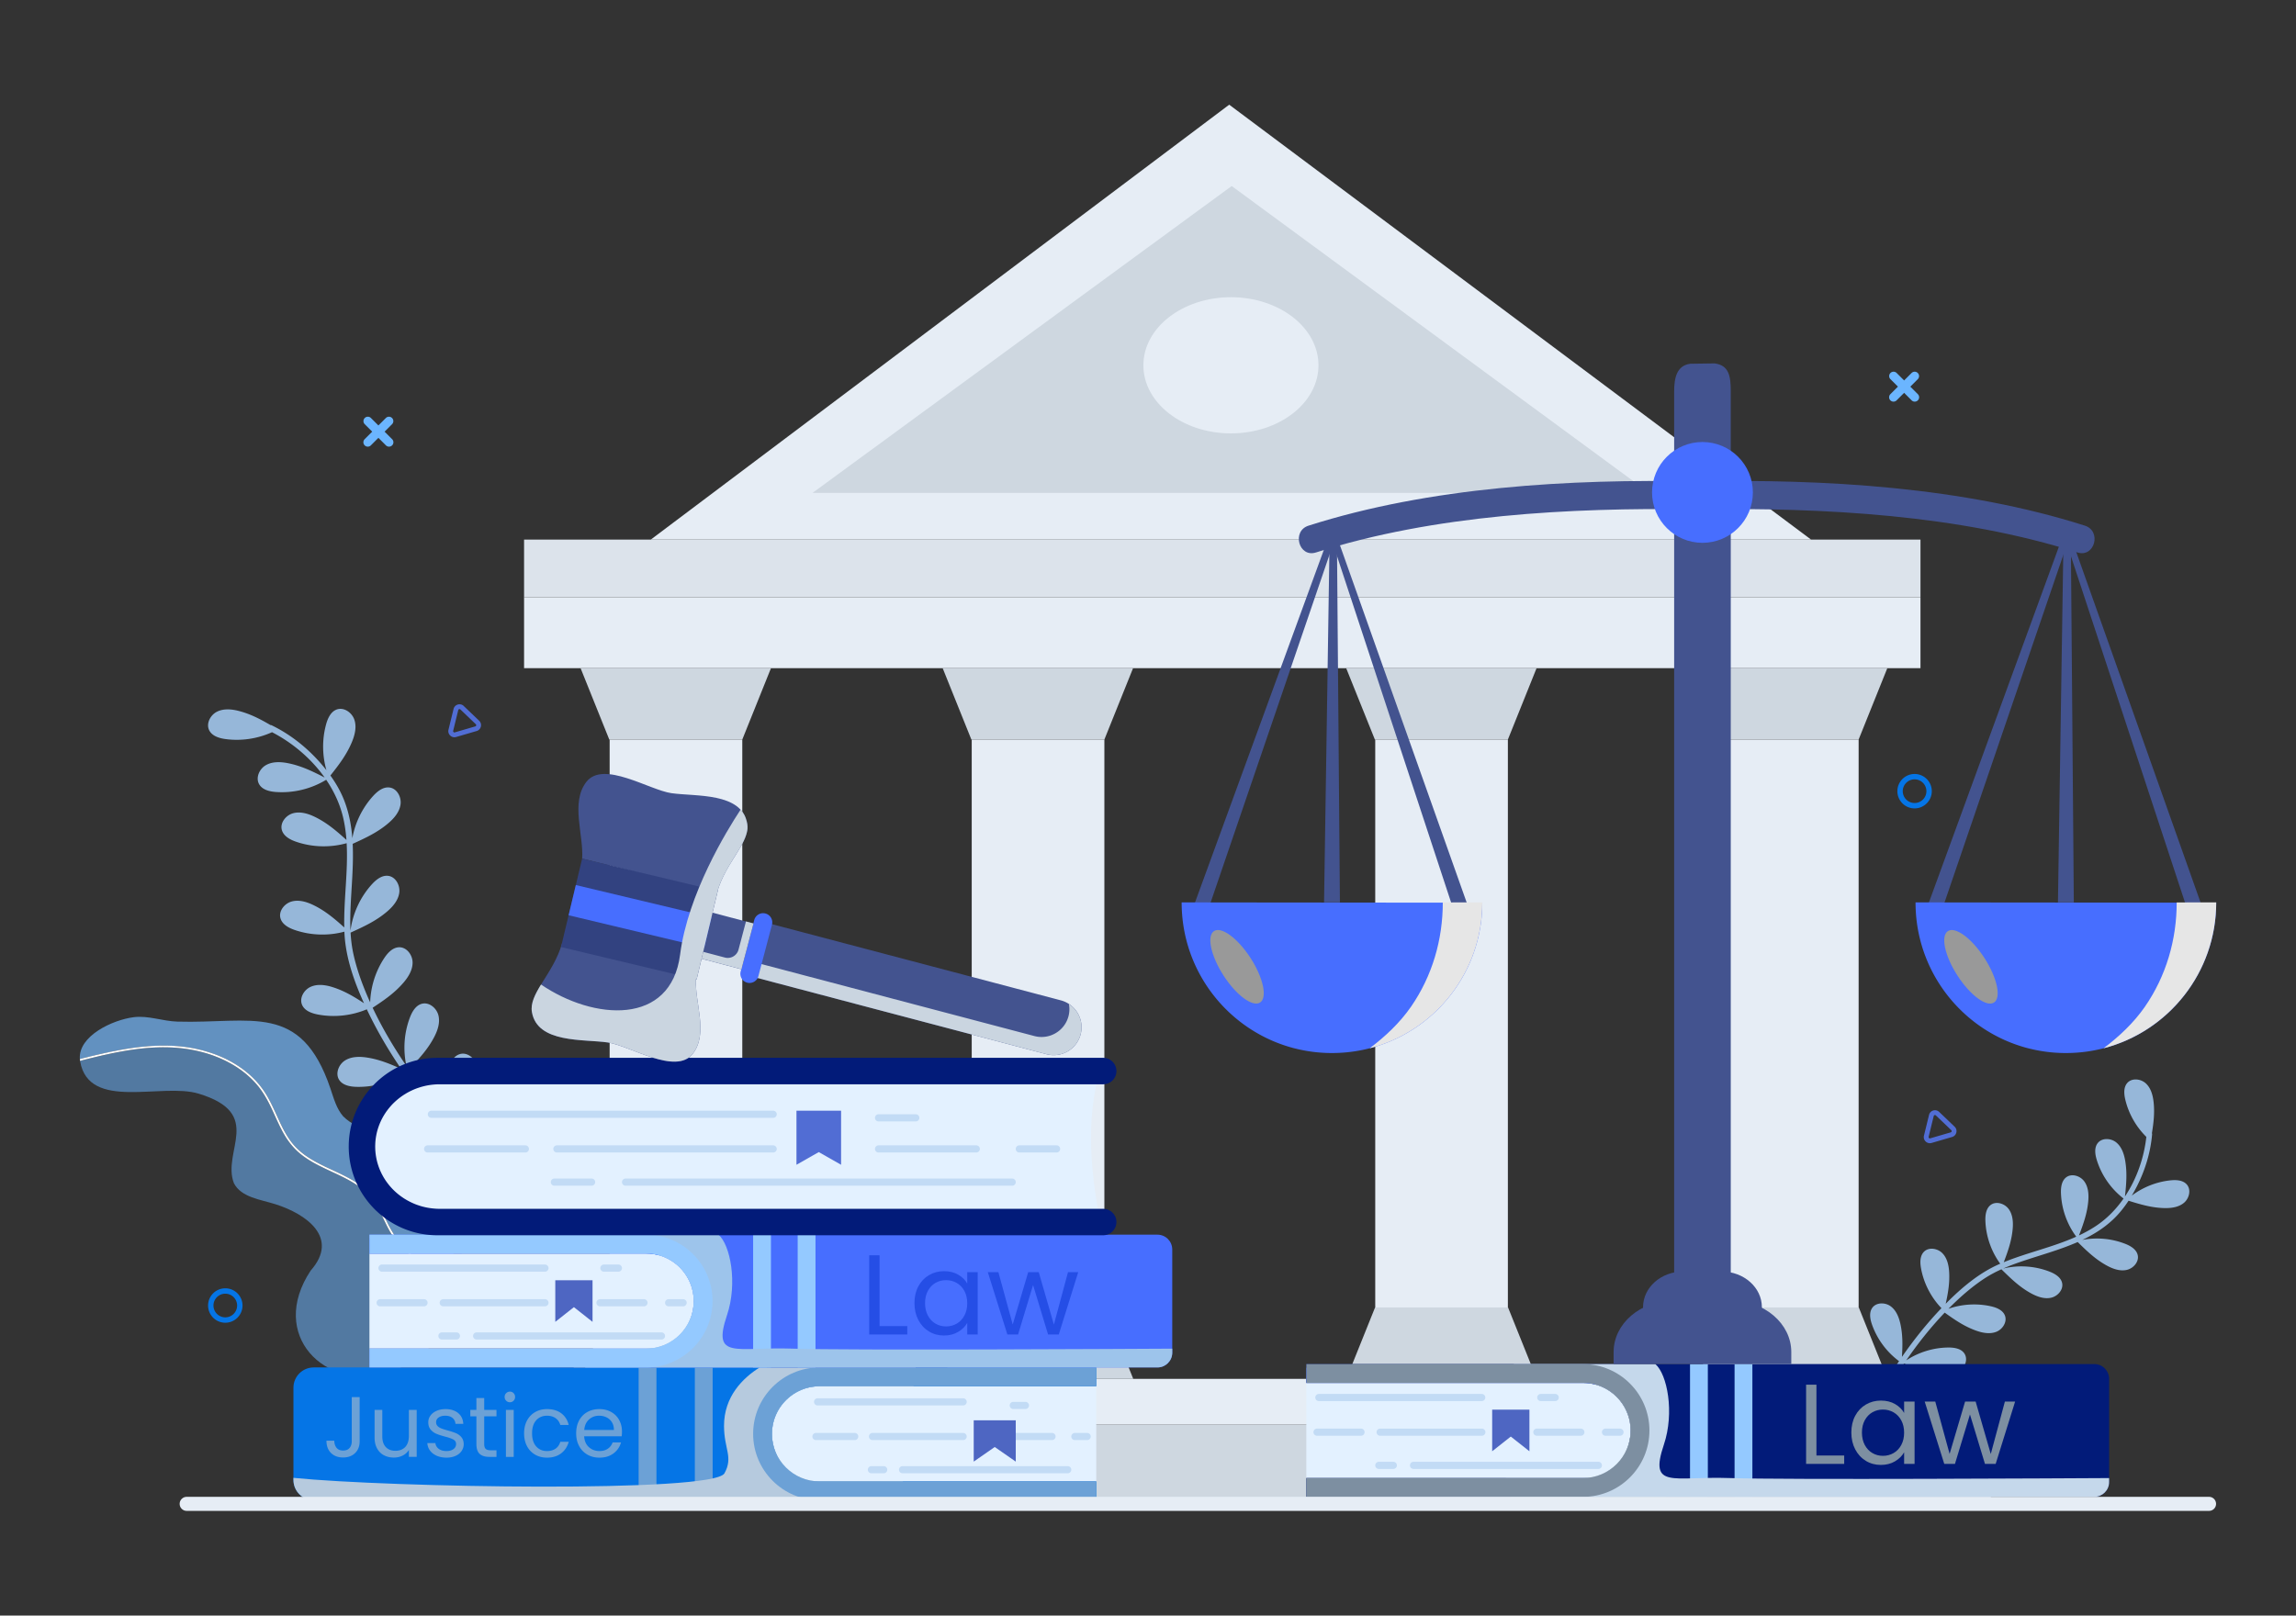 <svg xmlns="http://www.w3.org/2000/svg" viewBox="0 0 1364 960" id="Lawandorder"><rect x="0" y="0" width="1364" height="960" fill="#333333" stroke="none"/><path fill="#96b7d9" d="M224.54 670.937c-2.422-3.748-.332-9.11 3.429-11.495 3.76-2.386 8.562-2.432 12.981-1.764 7.148 1.08 13.42 3.586 19.858 6.494a296.782 296.782 0 0 1-12.74-15.536 304.23 304.23 0 0 1-7.841-10.714c-8.466 5.391-18.567 8.192-28.601 7.897-3.803-.112-8.082-.95-10.139-4.15-2.404-3.74-.313-9.102 3.434-11.493 3.748-2.391 8.526-2.447 12.923-1.789 7.381 1.106 13.822 3.75 20.482 6.782-7.692-11.274-14.594-23.095-20.419-35.426-9.114 3.84-19.367 4.949-29.083 3.094-3.738-.713-7.829-2.218-9.353-5.705-1.779-4.073 1.135-9.036 5.215-10.802 4.079-1.767 8.806-1.065 13.043.283 6.864 2.183 12.636 5.641 18.509 9.52-5.935-13.095-10.891-27.221-11.6-41.624-.015-.299-.016-.6-.029-.9-9.657 2.593-20.092 2.25-29.549-1.009-3.598-1.24-7.433-3.314-8.443-6.981-1.18-4.286 2.414-8.782 6.703-9.948 4.289-1.166 8.867.203 12.868 2.142 7.049 3.415 12.604 8.138 18.341 13.3-.365-16.659 2.34-33.456 1.402-50.076-9.796 2.74-20.424 2.447-30.044-.868-3.598-1.239-7.433-3.313-8.443-6.982-1.18-4.285 2.414-8.781 6.703-9.947 4.289-1.166 8.868.203 12.868 2.142 7.238 3.507 12.902 8.393 18.804 13.718-.308-4.149-.857-8.286-1.762-12.406-1.832-8.343-5.434-16.212-10.265-23.341-8.886 5.418-19.473 8.006-29.856 7.264-3.795-.272-8.035-1.288-9.956-4.572-2.244-3.837.07-9.107 3.915-11.338 3.845-2.232 8.622-2.087 12.986-1.245 8.004 1.545 14.809 4.874 21.989 8.559-8.035-11.343-19.188-20.706-31.258-26.934-8.601 3.896-18.306 5.347-27.666 4.076-3.771-.512-7.937-1.796-9.645-5.196-1.996-3.973.649-9.084 4.628-11.067 3.979-1.982 8.737-1.534 13.039-.415 6.863 1.785 12.734 4.859 18.709 8.35.257-.003.53.05.813.188 10.392 5.071 19.694 12.263 27.478 20.796a103.708 103.708 0 0 1 4.955 5.85c-2.526-8.832-2.622-18.357-.203-27.222 1.001-3.671 2.821-7.634 6.415-8.881 4.2-1.458 8.92 1.834 10.364 6.038 1.445 4.204.377 8.862-1.296 12.982-3.12 7.682-7.81 13.79-12.917 20.24 3.132 4.371 5.854 9.028 7.872 14.004 3.057 7.536 4.538 15.343 5.151 23.27 1.678-9.325 6.013-18.168 12.407-25.165 2.567-2.809 5.994-5.505 9.761-4.975 4.401.62 7.1 5.703 6.466 10.103-.633 4.4-3.71 8.057-7.077 10.958-6.454 5.559-13.625 8.884-21.347 12.393.631 13.102-.843 26.474-1.311 39.443-.147 4.083-.179 8.138.009 12.175 1.308-10.206 5.807-19.984 12.739-27.589 2.563-2.812 5.987-5.513 9.755-4.987 4.403.614 7.108 5.694 6.479 10.094-.628 4.4-3.699 8.062-7.063 10.968-6.593 5.695-13.94 9.053-21.858 12.662.247 4.301.766 8.58 1.71 12.846 1.727 7.802 4.339 15.397 7.395 22.771a198.446 198.446 0 0 0 2.537 5.842c.299-9.326 3.215-18.565 8.374-26.343 2.103-3.171 5.074-6.362 8.878-6.418 4.445-.066 7.894 4.542 7.946 8.986.051 4.445-2.424 8.533-5.306 11.918-5.323 6.255-11.624 10.56-18.423 15.034 5.692 12.047 12.53 23.579 20.057 34.573-2.088-9.511-1.381-19.628 2.069-28.737 1.348-3.558 3.537-7.329 7.234-8.227 4.319-1.049 8.704 2.678 9.74 7.001 1.036 4.323-.471 8.857-2.53 12.798-3.907 7.477-9.277 13.176-15.091 19.223a323.046 323.046 0 0 0 3.058 4.323c5.662 7.85 11.7 15.474 18.141 22.737-1.892-9.294-1.131-19.124 2.231-27.997 1.348-3.558 3.537-7.329 7.234-8.228 4.319-1.049 8.705 2.679 9.741 7.001 1.036 4.323-.472 8.857-2.531 12.797-3.8 7.271-8.981 12.861-14.61 18.725 7.442 8.191 15.413 15.895 23.965 22.898 1.781 1.459-.604 4.121-2.382 2.665-8.635-7.072-16.669-14.868-24.177-23.144-8.511 5.407-18.682 8.207-28.794 7.891-3.82-.123-8.121-.97-10.195-4.178zM1094.95 806.27c2.397-3.287 7.645-3.263 10.905-.842 3.26 2.42 4.871 6.491 5.748 10.47 1.419 6.436 1.337 12.594.969 19.024a270.748 270.748 0 0 1 9.055-15.924 277.232 277.232 0 0 1 6.554-10.178c-7.357-5.442-13.045-13.122-16.077-21.758-1.149-3.274-1.835-7.189.216-9.986 2.396-3.269 7.644-3.243 10.904-.837 3.261 2.407 4.872 6.456 5.749 10.413 1.473 6.644 1.33 12.99.928 19.649 7.078-10.234 14.881-19.975 23.47-28.966-6.249-6.5-10.547-14.863-12.146-23.739-.616-3.414-.673-7.389 1.796-9.826 2.885-2.847 8.062-1.99 10.899.904 2.838 2.893 3.787 7.146 4.026 11.192.387 6.556-.667 12.599-2.048 18.866 9.203-9.334 19.604-18.173 31.63-23.487.25-.111.506-.21.757-.319-5.365-7.371-8.487-16.363-8.807-25.477-.122-3.467.389-7.409 3.18-9.469 3.262-2.406 8.263-.819 10.659 2.451 2.396 3.269 2.727 7.613 2.386 11.652-.601 7.116-2.803 13.389-5.32 19.96 14.058-5.76 29.238-8.953 43.076-15.187-5.536-7.441-8.763-16.582-9.088-25.853-.122-3.467.388-7.409 3.18-9.469 3.261-2.406 8.263-.818 10.658 2.451 2.396 3.269 2.728 7.613 2.386 11.652-.617 7.307-2.922 13.725-5.524 20.49 3.431-1.619 6.771-3.44 9.982-5.558 6.5-4.288 12.019-9.927 16.507-16.371-7.517-5.79-13.183-13.954-15.948-23.033-1.01-3.318-1.532-7.26.635-9.969 2.532-3.165 7.774-2.919 10.93-.377 3.157 2.542 4.596 6.655 5.307 10.644 1.303 7.317.696 14.198-.091 21.513 7.025-10.548 11.345-23.103 12.698-35.413-6.13-6.045-10.538-13.83-12.519-22.212-.797-3.377-1.068-7.343 1.267-9.908 2.728-2.998 7.944-2.419 10.932.319 2.988 2.738 4.164 6.934 4.619 10.961.726 6.424.03 12.427-.986 18.653.087.218.131.467.106.754-.916 10.503-3.995 20.772-8.71 30.188a95.58 95.58 0 0 1-3.357 6.131c6.69-5.039 14.765-8.236 23.101-9.077 3.452-.349 7.419-.096 9.657 2.554 2.615 3.097 1.357 8.191-1.748 10.796-3.105 2.605-7.419 3.22-11.472 3.144-7.558-.143-14.291-2.136-21.45-4.372-2.695 4.095-5.768 7.935-9.343 11.28-5.413 5.066-11.573 8.881-18.119 11.995 8.485-1.623 17.429-.826 25.475 2.327 3.23 1.266 6.646 3.3 7.427 6.68.912 3.948-2.531 7.908-6.483 8.808-3.952.9-8.07-.522-11.641-2.439-6.842-3.675-12.018-8.69-17.53-14.113-10.944 4.823-22.806 7.943-33.996 11.786-3.523 1.21-6.984 2.51-10.359 3.99 9.113-2.226 18.907-1.594 27.647 1.817 3.232 1.261 6.65 3.292 7.435 6.67.917 3.948-2.521 7.911-6.471 8.816-3.95.905-8.071-.511-11.645-2.424-7.003-3.749-12.264-8.902-17.926-14.46-3.579 1.617-7.052 3.459-10.373 5.657-6.075 4.022-11.684 8.729-16.96 13.742a182.716 182.716 0 0 0-4.142 4.07c8.034-2.796 16.851-3.337 25.159-1.49 3.386.753 7.074 2.237 8.366 5.456 1.51 3.761-1.283 8.204-5.049 9.701-3.766 1.498-8.055.728-11.878-.617-7.065-2.484-12.789-6.439-18.821-10.761-8.391 8.784-15.968 18.377-22.862 28.378 7.412-4.888 16.253-7.596 25.134-7.639 3.469-.017 7.395.613 9.368 3.466 2.306 3.333.568 8.284-2.772 10.579-3.34 2.296-7.692 2.496-11.719 2.033-7.641-.879-14.248-3.585-21.296-6.555a294.947 294.947 0 0 0-2.679 4.017c-4.829 7.386-9.342 15.019-13.417 22.877 7.291-4.65 15.905-7.218 24.556-7.259 3.469-.017 7.394.613 9.369 3.465 2.306 3.333.568 8.284-2.772 10.58-3.34 2.295-7.693 2.495-11.719 2.032-7.431-.855-13.884-3.437-20.715-6.309-4.537 9.013-8.485 18.317-11.648 27.885-.659 1.993-3.705.834-3.047-1.155 3.194-9.662 7.201-19.05 11.788-28.146-7.385-5.475-13.095-13.214-16.134-21.924-1.155-3.289-1.841-7.226.211-10.04z" class="colorb4d996 svgShape"></path><path fill="#6291c0" d="m270.214 710.765-1.176 52.673c-4.7-3.882-9.831-7.313-14.776-10.801-4.865-3.431-9.687-7.005-13.904-11.252-4.289-4.316-7.464-9.266-10.16-14.689-2.608-5.246-4.973-10.675-8.634-15.315-2.873-3.652-6.521-6.602-10.445-9.062-8.13-5.115-17.309-8.23-25.567-13.104-4.164-2.444-8.047-5.357-11.193-9.041-3.8-4.439-6.428-9.725-8.863-14.992-2.433-5.257-4.705-10.62-7.804-15.533-2.641-4.186-5.899-7.964-9.615-11.229-7.441-6.56-16.526-11.071-26.017-13.799-23.233-6.693-47.632-2.039-70.556 3.652-1.353.339-2.707.678-4.069 1.029-.976-13.766 19.478-23.31 32.078-24.88 8.618-1.072 17.162 2.38 25.836 2.633 43.956 1.32 73.424-11.917 90.946 39.763 1.956 5.786 3.572 11.933 7.58 16.541 18.304 18.188 67.75 9.514 66.339 47.406z" class="color62c0a6 svgShape"></path><path fill="#5279a1" d="M229.724 815.792C193.351 826.57 159.08 793.481 184.568 755c17.292-19.576-2.651-33.644-20.918-39.421-9.064-2.879-20.287-4.033-24.678-12.474-7.375-19.038 18.266-41.334-20.918-53.222-22.11-6.719-65.06 10.489-70.432-19.077-.023-.138-.05-.287-.063-.427 21.775-5.547 44.553-10.759 66.954-6.458 9.835 1.889 19.444 5.527 27.696 11.265 4.031 2.798 7.717 6.115 10.855 9.901 3.489 4.217 6.092 9 8.423 13.94 2.459 5.228 4.665 10.597 7.627 15.577 2.602 4.385 5.834 8.279 9.847 11.448 7.253 5.722 15.994 9.035 24.205 13.101 4.171 2.077 8.296 4.365 11.95 7.291 4.172 3.361 7.329 7.529 9.875 12.226 2.78 5.137 4.952 10.592 8.13 15.507 3.06 4.757 7.053 8.815 11.386 12.424 7.807 6.524 16.721 11.631 24.494 18.197.001-.001 1.64 38.87-39.277 50.994z" class="color52a18b svgShape"></path><path fill="#ffffff" d="m269.038 763.438-.036 1.359c-7.773-6.565-16.688-11.672-24.494-18.197-4.334-3.608-8.326-7.667-11.386-12.424-3.178-4.915-5.35-10.37-8.13-15.507-2.547-4.697-5.703-8.865-9.875-12.226-3.654-2.926-7.779-5.214-11.95-7.291-8.211-4.066-16.953-7.379-24.205-13.101-4.013-3.168-7.245-7.063-9.847-11.448-2.961-4.98-5.168-10.349-7.627-15.577-2.331-4.94-4.933-9.722-8.423-13.94-3.138-3.786-6.823-7.102-10.855-9.901-8.252-5.738-17.861-9.376-27.696-11.265-22.401-4.3-45.179.911-66.954 6.458a11.686 11.686 0 0 1-.125-1.075c1.362-.352 2.716-.69 4.069-1.029 22.924-5.69 47.323-10.345 70.556-3.652 9.491 2.727 18.577 7.238 26.017 13.799 3.716 3.264 6.975 7.042 9.615 11.229 3.1 4.913 5.371 10.277 7.804 15.533 2.435 5.267 5.063 10.553 8.863 14.992 3.146 3.684 7.029 6.597 11.193 9.041 8.258 4.873 17.437 7.988 25.567 13.104 3.924 2.46 7.573 5.41 10.445 9.062 3.662 4.639 6.027 10.068 8.634 15.315 2.696 5.423 5.871 10.373 10.16 14.689 4.217 4.246 9.039 7.821 13.904 11.252 4.946 3.487 10.076 6.918 14.776 10.8z" class="colorffffff svgShape"></path><path fill="#e6edf5" d="M311.337 819.344h829.574v27.24H311.337z" class="colore6e6f5 svgShape"></path><path fill="#ced7e0" d="M269.525 846.584h913.2v44.866h-913.2z" class="colorcecee0 svgShape"></path><path fill="#e6edf5" d="M311.337 354.929h829.574v42.105H311.337z" class="colore6e6f5 svgShape"></path><path fill="#dce3eb" d="M311.337 320.633h829.574v34.296H311.337z" class="colordcdceb svgShape"></path><path fill="#e6edf5" d="M816.997 439.447h78.801V776.93h-78.801z" class="colore6e6f5 svgShape"></path><path fill="#ced7e0" d="M856.288 397.034h-56.553l17.043 42.413h79.02l17.044-42.413zM856.398 819.344h56.553l-17.044-42.414h-79.019l-17.044 42.414z" class="colorcecee0 svgShape"></path><path fill="#e6edf5" d="M1025.367 439.447h78.801V776.93h-78.801z" class="colore6e6f5 svgShape"></path><path fill="#ced7e0" d="M1064.659 397.034h-56.554l17.044 42.413h79.019l17.044-42.413zM1064.768 819.344h56.553l-17.043-42.414h-79.02l-17.044 42.414z" class="colorcecee0 svgShape"></path><path fill="#e6edf5" d="M577.281 439.447h78.801V776.93h-78.801z" class="colore6e6f5 svgShape"></path><path fill="#ced7e0" d="M616.572 397.034h-56.553l17.043 42.413h79.02l17.043-42.413zM616.681 819.344h56.554l-17.044-42.414h-79.02l-17.043 42.414z" class="colorcecee0 svgShape"></path><path fill="#e6edf5" d="M362.174 439.447h78.801V776.93h-78.801z" class="colore6e6f5 svgShape"></path><path fill="#ced7e0" d="M401.465 397.034h-56.553l17.043 42.413h79.02l17.043-42.413zM401.574 819.344h56.554l-17.044-42.414h-79.02l-17.043 42.414z" class="colorcecee0 svgShape"></path><path fill="#e6edf5" d="m730.244 62.21 345.672 258.423H386.617z" class="colore6e6f5 svgShape"></path><path fill="#ced7e0" d="m731.724 110.538 248.122 182.353H482.687z" class="colorcecee0 svgShape"></path><ellipse cx="731.266" cy="217.065" fill="#e6edf5" rx="52.01" ry="40.46" class="colore6e6f5 svgShape"></ellipse><path fill="#e3f1ff" d="M651.253 823.726v56.55H486.878c-15.595 0-28.286-12.668-28.286-28.264 0-15.595 12.691-28.286 28.286-28.286h164.375z" class="colorfff4e3 svgShape"></path><path fill="#0575e6" d="M473.43 880.276h177.821v11.174H186.357c-6.642 0-12.03-5.387-12.03-12.038v-54.826c0-6.642 5.387-12.03 12.03-12.03h464.894v11.166H486.878c-24.679 0-42.079 31.778-13.448 56.554z" class="color3a67b3 svgShape"></path><path fill="#6ca1d6" d="M412.789 812.554h10.583v78.893h-10.583zM379.398 812.554h10.583v78.893h-10.583z" class="color6c93d6 svgShape"></path><path fill="#b6cade" d="M473.43 880.276h62.976l-1.255 11.174H186.357c-6.642 0-12.03-5.387-12.03-12.038v-1.247c56.432 5.705 249.649 9.108 256.069-2.713 5.311-9.779-.213-14.103-.268-28.086-.069-17.575 11.272-28.607 21.158-34.809h92.716l-1.255 11.166h-55.869c-24.679-.001-42.079 31.777-13.448 56.553z" class="colorb6d1de svgShape"></path><path fill="#6ca1d6" d="M458.592 852.011c0 15.596 12.691 28.264 28.286 28.264h164.375v11.171H486.878c-21.761 0-39.457-17.696-39.457-39.435 0-21.761 17.695-39.457 39.457-39.457h164.375v11.172H486.878c-15.595 0-28.286 12.691-28.286 28.285z" class="color6c93d6 svgShape"></path><path fill="#c2dbf5" d="M572.178 835.133H485.72a2.124 2.124 0 0 1 0-4.248h86.458c1.174 0 2.124.951 2.124 2.124a2.123 2.123 0 0 1-2.124 2.124zM634.306 875.452h-98.109a2.124 2.124 0 0 1 0-4.248h98.109a2.124 2.124 0 0 1 0 4.248zM572.178 855.727h-53.834a2.124 2.124 0 0 1 0-4.248h53.834c1.174 0 2.124.951 2.124 2.124a2.122 2.122 0 0 1-2.124 2.124zM507.763 855.727h-23.015a2.124 2.124 0 0 1 0-4.248h23.015a2.124 2.124 0 0 1 0 4.248zM624.972 855.727h-23.016a2.124 2.124 0 0 1 0-4.248h23.016a2.124 2.124 0 0 1 0 4.248zM609.251 837.257h-7.294a2.124 2.124 0 0 1 0-4.248h7.294a2.125 2.125 0 0 1 0 4.248zM524.986 875.452h-7.294a2.124 2.124 0 0 1 0-4.248h7.294a2.124 2.124 0 0 1 0 4.248zM645.847 855.727h-7.294a2.124 2.124 0 0 1 0-4.248h7.294a2.124 2.124 0 0 1 0 4.248z" class="colorf5dac2 svgShape"></path><path fill="#4e66c2" d="M578.462 843.958v24.555l12.488-8.679 12.488 8.679v-24.555z" class="colorc24e4e svgShape"></path><path fill="#6ca1d6" d="M213.662 830.182v26.245c0 2.923-.9 5.258-2.701 7.007-1.801 1.75-4.179 2.625-7.135 2.625-2.99 0-5.385-.892-7.185-2.675-1.801-1.784-2.701-4.221-2.701-7.313h4.638c.034 1.733.484 3.143 1.35 4.229.867 1.088 2.166 1.631 3.899 1.631s3.024-.518 3.873-1.554c.849-1.036 1.274-2.352 1.274-3.95v-26.245h4.688zM247.552 837.776v27.927h-4.638v-4.128c-.884 1.427-2.115 2.54-3.695 3.338-1.58.798-3.322 1.197-5.223 1.197-2.175 0-4.128-.45-5.861-1.35-1.733-.9-3.101-2.25-4.103-4.051-1.002-1.8-1.503-3.992-1.503-6.574v-16.358h4.587v15.747c0 2.752.696 4.867 2.089 6.345 1.393 1.478 3.295 2.216 5.708 2.216 2.48 0 4.434-.764 5.861-2.293 1.427-1.529 2.14-3.754 2.14-6.676v-15.339h4.638zM259.528 865.066c-1.699-.73-3.041-1.75-4.026-3.058-.986-1.307-1.529-2.811-1.631-4.51h4.79c.136 1.394.79 2.532 1.963 3.414 1.172.884 2.709 1.325 4.612 1.325 1.766 0 3.16-.39 4.179-1.172 1.019-.781 1.529-1.766 1.529-2.956 0-1.223-.544-2.132-1.631-2.727-1.088-.594-2.77-1.18-5.045-1.758-2.073-.543-3.763-1.096-5.071-1.656a8.98 8.98 0 0 1-3.363-2.497c-.935-1.104-1.401-2.556-1.401-4.357 0-1.427.424-2.735 1.274-3.924.848-1.189 2.055-2.132 3.618-2.829 1.563-.696 3.346-1.045 5.351-1.045 3.091 0 5.588.782 7.491 2.344 1.902 1.563 2.922 3.704 3.058 6.421h-4.638c-.102-1.461-.688-2.633-1.758-3.516s-2.506-1.325-4.306-1.325c-1.665 0-2.99.357-3.975 1.07-.986.714-1.478 1.648-1.478 2.803 0 .917.297 1.674.892 2.268.594.595 1.342 1.071 2.242 1.427.9.357 2.148.757 3.746 1.197 2.004.544 3.635 1.079 4.892 1.605a8.568 8.568 0 0 1 3.236 2.37c.9 1.053 1.367 2.43 1.401 4.128 0 1.529-.425 2.905-1.274 4.128-.849 1.223-2.047 2.183-3.593 2.88-1.546.696-3.321 1.044-5.325 1.044-2.141.001-4.061-.364-5.759-1.094zM287.658 841.598v16.461c0 1.359.288 2.319.867 2.88.577.561 1.58.841 3.007.841h3.414v3.924h-4.179c-2.582 0-4.519-.594-5.81-1.784-1.291-1.189-1.937-3.142-1.937-5.861v-16.461h-3.618v-3.822h3.618v-7.033h4.638v7.033h7.288v3.822h-7.288zM300.704 832.323c-.612-.612-.918-1.358-.918-2.242 0-.883.306-1.631.918-2.242.612-.612 1.358-.917 2.242-.917.849 0 1.571.305 2.166.917.594.612.892 1.359.892 2.242 0 .884-.298 1.631-.892 2.242a2.908 2.908 0 0 1-2.166.918c-.883-.001-1.63-.307-2.242-.918zm4.485 5.453v27.927h-4.638v-27.927h4.638zM313.087 844.12c1.154-2.157 2.76-3.83 4.816-5.02 2.055-1.189 4.408-1.784 7.058-1.784 3.432 0 6.26.833 8.485 2.497 2.225 1.665 3.695 3.975 4.408 6.931h-4.994c-.476-1.698-1.401-3.04-2.778-4.026-1.376-.985-3.083-1.478-5.122-1.478-2.65 0-4.79.909-6.421 2.726-1.631 1.818-2.446 4.392-2.446 7.721 0 3.364.816 5.963 2.446 7.797 1.631 1.835 3.771 2.752 6.421 2.752 2.039 0 3.737-.475 5.097-1.427 1.358-.951 2.293-2.31 2.803-4.077h4.994c-.748 2.854-2.242 5.139-4.485 6.854-2.242 1.716-5.045 2.574-8.409 2.574-2.65 0-5.003-.594-7.058-1.784-2.056-1.189-3.661-2.87-4.816-5.045-1.155-2.174-1.733-4.722-1.733-7.644.001-2.886.579-5.409 1.734-7.567zM369.348 853.472h-22.321c.17 2.752 1.113 4.901 2.829 6.447 1.715 1.546 3.796 2.319 6.242 2.319 2.004 0 3.678-.467 5.02-1.401 1.342-.934 2.285-2.183 2.828-3.746h4.995c-.748 2.684-2.242 4.867-4.485 6.549-2.243 1.682-5.029 2.523-8.358 2.523-2.65 0-5.02-.594-7.109-1.784-2.089-1.189-3.729-2.879-4.918-5.07-1.19-2.192-1.784-4.731-1.784-7.619 0-2.887.577-5.418 1.733-7.593 1.154-2.174 2.778-3.848 4.867-5.02 2.09-1.172 4.493-1.758 7.211-1.758 2.65 0 4.994.578 7.033 1.733 2.038 1.156 3.609 2.744 4.714 4.765 1.104 2.022 1.656 4.306 1.656 6.854 0 .882-.051 1.816-.153 2.801zm-5.809-8.332a7.63 7.63 0 0 0-3.185-2.905c-1.342-.662-2.828-.993-4.459-.993-2.344 0-4.34.747-5.988 2.242-1.648 1.495-2.591 3.567-2.828 6.217h17.633c-.001-1.766-.392-3.287-1.173-4.561z" class="color6c93d6 svgShape"></path><path fill="#e3f1ff" d="M219.475 744.834v56.55H383.85c15.595 0 28.287-12.669 28.287-28.264 0-15.595-12.692-28.286-28.287-28.286H219.475z" class="colorfff4e3 svgShape"></path><path fill="#476eff" d="M696.403 742.449v61.314c0 4.858-3.936 8.794-8.786 8.794H219.479v-11.174H397.3c28.632-24.777 11.231-56.546-13.448-56.546H219.479v-11.174h468.138c4.849 0 8.786 3.936 8.786 8.786z" class="colorffbc47 svgShape"></path><path fill="#94c9ff" d="M458.005 812.554h-10.583v-78.892h10.583zM484.467 812.554h-10.584v-78.892h10.584z" class="colorffd894 svgShape"></path><path fill="#9dc4eb" d="M696.403 801.399v2.364c0 4.858-3.936 8.794-8.786 8.794H340.86l-2.836-11.174h45.828c15.591 0 28.289-12.665 28.289-28.265 0-15.591-12.698-28.281-28.289-28.281h-50.58l9.528-11.174h84.02c7.042 5.95 11.488 28.803 5.065 47.874-8.998 26.733 5.424 18.672 38.905 19.846 31.15 1.1 201.88.155 225.613.016z" class="colorebcf9d svgShape"></path><path fill="#2e5aff" d="M391.525 745.893c-5.193-6.151-12.954-10.067-21.614-10.067H219.475v9.008H383.85c2.66 0 5.233.371 7.675 1.059z" class="colorffb32e svgShape"></path><path fill="#94c9ff" d="M423.307 773.118c0 21.737-17.694 39.439-39.455 39.439H219.479v-11.174h164.373c15.591 0 28.289-12.665 28.289-28.265 0-15.591-12.698-28.281-28.289-28.281H219.479v-11.174h164.373c21.761 0 39.455 17.694 39.455 39.455z" class="colorffd894 svgShape"></path><path fill="#c2dbf5" d="M323.742 755.656h-96.819a2.124 2.124 0 0 1 0-4.248h96.819a2.123 2.123 0 1 1 0 4.248zM392.966 795.975H283.165a2.124 2.124 0 0 1 0-4.248h109.801a2.124 2.124 0 0 1 0 4.248zM323.742 776.25h-60.467a2.124 2.124 0 0 1 0-4.247h60.467a2.123 2.123 0 1 1 0 4.247zM251.969 776.25h-26.13a2.124 2.124 0 0 1 0-4.248h26.13a2.125 2.125 0 0 1 0 4.248zM382.567 776.25h-26.13a2.124 2.124 0 0 1 0-4.248h26.13a2.124 2.124 0 0 1 0 4.248zM367.377 755.656h-8.612a2.124 2.124 0 0 1 0-4.248h8.612a2.123 2.123 0 1 1 0 4.248zM271.159 795.975h-8.612a2.124 2.124 0 0 1 0-4.248h8.612a2.124 2.124 0 0 1 0 4.248zM405.826 776.25h-8.612a2.124 2.124 0 0 1 0-4.248h8.612c1.173 0 2.124.951 2.124 2.124a2.125 2.125 0 0 1-2.124 2.124z" class="colorf5dac2 svgShape"></path><path fill="#4e66c2" d="M352.012 760.748v24.72l-11.065-8.737-11.065 8.737v-24.72z" class="colorc24e4e svgShape"></path><path fill="#254ee6" d="M522.525 787.982h16.484v4.999h-22.631v-47.087h6.148v42.088zM545.561 764.37c1.53-2.859 3.637-5.077 6.316-6.655 2.679-1.576 5.664-2.365 8.952-2.365 3.243 0 6.057.699 8.445 2.095 2.387 1.397 4.165 3.153 5.337 5.269v-6.756h6.215v37.021h-6.215v-6.891c-1.216 2.162-3.029 3.952-5.438 5.37-2.41 1.419-5.214 2.128-8.411 2.128-3.288 0-6.26-.811-8.917-2.432-2.658-1.621-4.753-3.895-6.283-6.823-1.532-2.927-2.297-6.26-2.297-9.998-.001-3.782.765-7.102 2.296-9.963zm27.361 2.736c-1.126-2.071-2.646-3.659-4.56-4.763-1.915-1.103-4.02-1.656-6.316-1.656-2.297 0-4.392.541-6.283 1.621-1.892 1.081-3.401 2.658-4.526 4.729-1.127 2.072-1.689 4.504-1.689 7.297 0 2.837.562 5.303 1.689 7.397 1.125 2.095 2.634 3.693 4.526 4.797 1.891 1.104 3.986 1.655 6.283 1.655 2.296 0 4.402-.551 6.316-1.655 1.913-1.103 3.434-2.702 4.56-4.797 1.125-2.094 1.689-4.537 1.689-7.33 0-2.79-.564-5.223-1.689-7.295zM640.546 755.96l-11.552 37.021h-6.351l-8.917-29.387-8.918 29.387h-6.35l-11.62-37.021h6.283l8.512 31.076 9.188-31.076h6.283l8.985 31.144 8.377-31.144h6.08z" class="colore68925 svgShape"></path><path fill="#e3f1ff" d="M654.707 731.298c-2.44-.872-408.036 1.658-409.784-.862-9.86-4.593-18.197-12.35-23.542-21.812h-.065v-51.832h.039c5.676-10.061 14.719-18.174 25.373-22.66h407.246c-9.621 31.478-5.878 65.437.733 97.166z" class="colorfff4e3 svgShape"></path><path fill="#021b79" d="M660.928 720.599a7.788 7.788 0 0 1 2.306 5.555 7.858 7.858 0 0 1-7.86 7.859H259.866c-7.244 0-14.147-1.454-20.421-4.1a42.689 42.689 0 0 1-1.925-.865 37.452 37.452 0 0 1-1.939-.957c-.524-.275-1.048-.55-1.572-.852-.551-.314-1.1-.629-1.637-.968a46.643 46.643 0 0 1-1.362-.852c-.471-.315-.943-.628-1.401-.956-.406-.29-.812-.577-1.206-.865a44.428 44.428 0 0 1-1.231-.957c-.366-.288-.72-.576-1.06-.864-.38-.315-.747-.63-1.114-.957a28.777 28.777 0 0 1-.93-.852 36.504 36.504 0 0 1-1.035-.97l-.432-.432c-.144-.144-.275-.274-.406-.42a19.29 19.29 0 0 1-.904-.956 16.944 16.944 0 0 1-.799-.864c-.275-.314-.564-.629-.825-.957a13.737 13.737 0 0 1-.707-.851 28.037 28.037 0 0 1-.773-.969c-.223-.275-.432-.564-.641-.852-.236-.315-.472-.628-.694-.955-.209-.289-.419-.577-.603-.865-.223-.315-.432-.643-.641-.957-.183-.288-.367-.563-.537-.851-.197-.315-.393-.642-.59-.969-.17-.288-.341-.577-.497-.865a.558.558 0 0 1-.066-.118 52.477 52.477 0 0 1-6.746-25.818c0-9.379 2.45-18.181 6.746-25.818l.04-.078c.157-.288.328-.577.497-.852.183-.328.38-.655.59-.97.17-.287.353-.563.537-.852.196-.314.405-.641.628-.956.197-.288.393-.576.603-.865.223-.327.458-.641.694-.956.209-.288.418-.576.641-.852.249-.327.511-.655.76-.969.236-.288.472-.576.707-.852.275-.328.55-.641.839-.957.249-.301.511-.589.786-.864.288-.328.589-.642.903-.956.275-.288.564-.577.852-.865.328-.315.668-.642 1.009-.956.301-.288.616-.577.943-.852.367-.328.747-.655 1.127-.97.341-.288.681-.577 1.035-.852.405-.328.812-.641 1.231-.956a97.53 97.53 0 0 1 1.192-.865c.459-.328.93-.641 1.402-.957.445-.287.891-.576 1.349-.851.537-.34 1.087-.655 1.637-.97a50.035 50.035 0 0 1 3.484-1.807 44.417 44.417 0 0 1 1.926-.865 52.584 52.584 0 0 1 20.539-4.153h395.509c2.175 0 4.139.878 5.554 2.306a7.787 7.787 0 0 1 2.306 5.553 7.85 7.85 0 0 1-7.86 7.86H261.241c-1.322 0-2.632.066-3.916.197-1.913.183-3.772.51-5.593.956-.996.249-1.992.536-2.961.864a34.23 34.23 0 0 0-4.479 1.809c-.642.301-1.271.615-1.9.969-.497.263-.982.537-1.468.852-.511.301-1.021.616-1.519.956-.419.275-.838.563-1.244.865-.432.315-.838.629-1.257.956-.354.275-.694.564-1.035.852-.367.315-.733.628-1.087.97-.301.275-.602.563-.904.852-.328.314-.641.628-.943.956-.275.288-.537.576-.786.865-.288.314-.563.629-.812.956-.249.275-.485.563-.694.852-.262.315-.498.642-.733.97-.223.287-.432.576-.628.864-.21.315-.42.628-.616.944-.196.288-.38.576-.536.864-.21.315-.393.642-.577.97-.17.288-.328.564-.459.852-.183.315-.341.628-.497.956-.145.288-.288.576-.406.865-.157.314-.301.629-.432.956-.131.288-.236.563-.341.852a9.835 9.835 0 0 0-.367.97c-.118.275-.209.563-.301.852a7.913 7.913 0 0 0-.301.956 10.52 10.52 0 0 0-.262.864c-.092.315-.17.642-.249.957a8.952 8.952 0 0 0-.196.852c-.078.314-.144.642-.196.969a9.29 9.29 0 0 0-.157.852c-.065.315-.104.628-.144.956a9.48 9.48 0 0 0-.118.864c-.039.315-.066.629-.092.957a9.651 9.651 0 0 0-.065.865c-.026.314-.039.629-.039.957-.026.275-.039.564-.026.851-.013.157-.013.301-.013.459 0 .17 0 .341.013.511 0 .287 0 .576.026.852 0 .327.014.641.039.956.013.288.039.576.078.865.013.328.04.642.093.957.025.288.065.576.117.852.026.327.078.655.144.969.04.288.092.577.158.865.052.315.117.628.196.944.052.288.118.576.196.864.079.328.157.642.249.97.078.288.171.576.262.852.091.328.183.641.314.956.079.288.17.577.288.851.105.328.236.642.367.97.104.288.223.563.353.852.132.328.276.642.433.956.118.288.262.577.406.865.158.328.315.642.498.957.145.288.301.563.459.852.183.327.367.655.576.969.17.288.341.576.537.852.196.328.406.641.629.956.196.288.406.577.629.864.223.328.471.642.72.957.223.288.445.576.695.852.262.328.536.655.838.969.249.301.511.577.786.865.301.315.615.641.93.943.301.301.615.59.917.865.353.339.72.655 1.1.969.341.288.682.577 1.036.851.42.328.838.655 1.271.957.406.301.825.589 1.245.865.497.34.995.655 1.519.955.485.302.982.589 1.494.852a25.31 25.31 0 0 0 1.9.969c.615.301 1.257.589 1.899.851.865.354 1.742.669 2.633.957.995.34 2.004.628 3.04.864 1.964.485 3.994.799 6.064.956 1.062.105 2.123.145 3.209.145h394.134a7.747 7.747 0 0 1 5.546 2.297z" class="color4d4d73 svgShape"></path><path fill="#c2dbf5" d="M459.328 664.244H256.272a2.124 2.124 0 0 1 0-4.248h203.055c1.173 0 2.124.951 2.124 2.124a2.123 2.123 0 0 1-2.123 2.124zM601.315 704.562H371.634a2.124 2.124 0 0 1 0-4.248h229.681a2.123 2.123 0 0 1 0 4.248zM459.328 684.837H330.834a2.124 2.124 0 0 1 0-4.248h128.493c1.173 0 2.124.951 2.124 2.124a2.122 2.122 0 0 1-2.123 2.124zM312.111 684.837H254.05a2.124 2.124 0 0 1 0-4.248h58.061c1.173 0 2.124.951 2.124 2.124a2.125 2.125 0 0 1-2.124 2.124zM579.983 684.837h-58.06a2.124 2.124 0 0 1 0-4.248h58.06a2.124 2.124 0 0 1 0 4.248zM544.052 666.367h-22.129a2.123 2.123 0 1 1 0-4.247h22.129a2.123 2.123 0 1 1 0 4.247zM351.472 704.562h-22.129a2.124 2.124 0 0 1 0-4.248h22.129a2.123 2.123 0 1 1 0 4.248zM627.691 684.837h-22.129a2.124 2.124 0 0 1 0-4.248h22.129a2.123 2.123 0 1 1 0 4.248z" class="colorf5dac2 svgShape"></path><path fill="#516dd4" d="m499.667 692.123-13.253-7.533-13.253 7.533v-32.128h26.506z" class="colord45151 svgShape"></path><path fill="#e3f1ff" d="M776.058 821.731v56.55h164.375c15.595 0 28.287-12.669 28.287-28.264 0-15.595-12.692-28.286-28.287-28.286H776.058z" class="colorfff4e3 svgShape"></path><path fill="#021b79" d="M1252.986 819.346v61.314c0 4.858-3.937 8.794-8.786 8.794H776.062V878.28h177.821c28.632-24.777 11.231-56.546-13.448-56.546H776.062V810.56H1244.2c4.849.001 8.786 3.937 8.786 8.786z" class="color4d4d73 svgShape"></path><path fill="#94c9ff" d="M1014.587 889.451h-10.583V810.56h10.583zM1041.05 889.451h-10.584V810.56h10.584z" class="colorffd894 svgShape"></path><path fill="#c5d8eb" d="M1252.986 878.297v2.364c0 4.858-3.937 8.794-8.786 8.794H897.442l-2.836-11.174h45.828c15.591 0 28.289-12.665 28.289-28.265 0-15.591-12.698-28.281-28.289-28.281h-50.58l9.528-11.174h84.02c7.042 5.95 11.488 28.803 5.065 47.874-8.998 26.733 5.424 18.672 38.905 19.846 31.15 1.1 201.88.154 225.614.016z" class="colorc5d4eb svgShape"></path><path fill="#2e5aff" d="M948.107 822.791c-5.193-6.151-12.954-10.067-21.614-10.067H776.058v9.008h164.375c2.659-.001 5.233.37 7.674 1.059z" class="colorffb32e svgShape"></path><path fill="#7d8fa1" d="M979.889 850.016c0 21.737-17.694 39.439-39.455 39.439H776.062V878.28h164.373c15.591 0 28.289-12.665 28.289-28.265 0-15.591-12.698-28.281-28.289-28.281H776.062V810.56h164.373c21.76.001 39.454 17.695 39.454 39.456z" class="color7d7da1 svgShape"></path><path fill="#c2dbf5" d="M880.325 832.554h-96.819a2.124 2.124 0 0 1 0-4.248h96.819a2.125 2.125 0 0 1 0 4.248zM949.548 872.873h-109.8a2.124 2.124 0 0 1 0-4.248h109.801c1.173 0 2.124.951 2.124 2.124a2.126 2.126 0 0 1-2.125 2.124zM880.325 853.147h-60.467a2.124 2.124 0 0 1 0-4.247h60.467a2.123 2.123 0 1 1 0 4.247zM808.551 853.147h-26.13a2.124 2.124 0 0 1 0-4.248h26.13a2.123 2.123 0 1 1 0 4.248zM939.149 853.147h-26.13a2.124 2.124 0 0 1 0-4.248h26.13a2.123 2.123 0 0 1 0 4.248zM923.96 832.554h-8.612a2.124 2.124 0 0 1 0-4.248h8.612a2.125 2.125 0 0 1 0 4.248zM827.742 872.873h-8.612a2.124 2.124 0 0 1 0-4.248h8.612a2.124 2.124 0 0 1 0 4.248zM962.408 853.147h-8.612a2.124 2.124 0 0 1 0-4.248h8.612a2.124 2.124 0 0 1 0 4.248z" class="colorf5dac2 svgShape"></path><path fill="#4e66c2" d="M908.595 837.646v24.72l-11.065-8.737-11.065 8.737v-24.72z" class="colorc24e4e svgShape"></path><path fill="#7d8fa1" d="M1079.108 864.879h16.484v4.999h-22.631v-47.087h6.148v42.088zM1102.144 841.268c1.53-2.859 3.636-5.077 6.316-6.655 2.679-1.576 5.664-2.365 8.952-2.365 3.243 0 6.057.699 8.445 2.095 2.387 1.397 4.165 3.153 5.337 5.269v-6.756h6.215v37.021h-6.215v-6.891c-1.216 2.162-3.029 3.952-5.438 5.37-2.41 1.419-5.214 2.128-8.411 2.128-3.288 0-6.26-.811-8.917-2.432-2.658-1.621-4.753-3.895-6.283-6.823-1.532-2.927-2.297-6.26-2.297-9.998-.001-3.782.764-7.102 2.296-9.963zm27.361 2.736c-1.126-2.071-2.646-3.659-4.56-4.763-1.915-1.103-4.02-1.656-6.316-1.656-2.297 0-4.392.541-6.283 1.621-1.892 1.081-3.401 2.658-4.526 4.729-1.127 2.072-1.689 4.504-1.689 7.297 0 2.837.562 5.303 1.689 7.397 1.125 2.095 2.634 3.693 4.526 4.797 1.891 1.104 3.986 1.655 6.283 1.655 2.296 0 4.402-.551 6.316-1.655 1.913-1.103 3.434-2.702 4.56-4.797 1.125-2.094 1.689-4.537 1.689-7.33 0-2.791-.564-5.223-1.689-7.295zM1197.128 832.857l-11.552 37.021h-6.351l-8.917-29.387-8.918 29.387h-6.35l-11.62-37.021h6.283l8.512 31.076 9.188-31.076h6.283l8.985 31.144 8.377-31.144h6.08z" class="color7d7da1 svgShape"></path><path fill="#43538f" d="m445.283 579.394 8.198-31.08a.488.488 0 0 1 .597-.348l176.105 46.451c8.844 2.332 14.122 11.393 11.789 20.236-2.333 8.844-11.393 14.121-20.236 11.789l-176.106-46.45a.489.489 0 0 1-.347-.598z" class="color8f5343 svgShape"></path><path fill="#cad5e0" d="m447.352 571.55 167.179 44.096c8.843 2.333 17.904-2.945 20.236-11.789.65-2.463.69-4.937.247-7.284 5.809 3.795 8.825 11.003 6.959 18.08-2.333 8.844-11.393 14.121-20.236 11.789l-176.107-46.45a.488.488 0 0 1-.348-.597l2.07-7.845z" class="colore0cfca svgShape"></path><path fill="#476eff" d="M454.731 542.818a5.448 5.448 0 0 0-6.656 3.877l-8.061 30.562a5.446 5.446 0 1 0 10.533 2.778l8.061-30.562a5.448 5.448 0 0 0-3.877-6.655z" class="colorffbc47 svgShape"></path><path fill="#43538f" d="m440.45 575.952-25.214-6.649 7.174-27.2 25.213 6.649z" class="color8f5343 svgShape"></path><path fill="#cad5e0" d="M430.653 568.99a6.624 6.624 0 0 0 8.095-4.716l4.415-16.739 4.474 1.18-7.175 27.201-25.214-6.651 1.07-4.058 14.335 3.783z" class="colore0cfca svgShape"></path><path fill="#43538f" d="M413.449 581.246c-.947 14.307 7.647 32.688-1.921 44.959-10.034 12.87-37.329-4.842-50.407-6.737-14.503-2.102-41.871.613-45.119-18.035-1.943-11.155 12.766-22.704 17.891-40.863.001-.001 52.685 13.788 79.556 20.676zM345.844 510.176c.947-14.307-7.03-33.341 2.537-45.612 10.034-12.87 37.329 4.842 50.407 6.737 14.503 2.102 41.871-.613 45.119 18.035 1.943 11.155-12.766 22.704-17.891 40.863 0 .001-53.301-13.135-80.172-20.023z" class="color8f5343 svgShape"></path><path fill="#324280" d="m426.395 529.438-12.545 52.55-80.564-19.232 12.545-52.55z" class="color804232 svgShape"></path><path fill="#476eff" d="m422.639 545.138-4.285 17.952-80.553-19.23 4.286-17.95z" class="colorffbc47 svgShape"></path><path fill="#cad5e0" d="M361.12 619.459c13.07 1.899 40.368 19.615 50.406 6.739 9.442-12.094 1.23-30.134 1.91-44.341l.428.101 12.536-52.551-.119-.03c4.243-14.058 14.098-24.139 16.98-33.21.502-1.851 1.729-4.626-.247-10.076-1.214-3.348-3.07-4.95-3.07-4.95-8.141 12.346-31.319 50.066-35.905 86.058-5.452 42.573-51.43 39.124-82.637 17.817-3.637 5.986-6.301 11.229-5.393 16.406 3.242 18.661 30.616 15.943 45.111 18.037z" class="colore0cfca svgShape"></path><path fill="#43538f" d="M1028.207 232.607v553.999h-33.633V232.607c0-8.334 1.674-15.401 9.575-16.462l14.506-.207c8.461 1.164 9.552 7.439 9.552 16.669z" class="color8f5343 svgShape"></path><path fill="#43538f" d="M1238.571 312.353c-72.052-22.988-154.964-27.839-230.599-26.296-75.635-1.543-158.547 3.308-230.599 26.296-10.143 3.197-5.788 19.184 4.41 15.932 70.288-22.437 150.829-26.627 224.314-25.69h3.748c73.485-.937 154.026 3.253 224.314 25.69 10.2 3.253 14.554-12.734 4.412-15.932z" class="color8f5343 svgShape"></path><path fill="#43538f" d="M786.589 536.201h9.421l-1.823-222.254h-4.214z" class="color8f5343 svgShape"></path><path fill="#43538f" d="m863.545 540.75 7.975-3.901-78.706-221.944-3.2 1.331z" class="color8f5343 svgShape"></path><path fill="#43538f" d="m717.63 540.884-7.964-3.903 80.831-221.284 3.556 1.526zM1046.688 781.736v-4.969c0-11.689-10.676-21.19-23.811-21.19h-23.001c-13.135 0-23.782 9.501-23.782 21.19v4.969h70.594z" class="color8f5343 svgShape"></path><path fill="#43538f" d="M1064.163 810.56v-7.165c0-16.855-15.962-30.554-35.6-30.554h-34.389c-19.638 0-35.557 13.699-35.557 30.554v7.165h105.546z" class="color8f5343 svgShape"></path><circle cx="1011.391" cy="292.602" r="29.952" fill="#476eff" class="colorffbc47 svgShape"></circle><path fill="#476eff" d="M701.991 536.2c-.049 41.683 28.364 76.755 66.939 86.719 0 0 0 .049.049 0a89.268 89.268 0 0 0 22.247 2.812c49.377.049 89.333-39.956 89.382-89.334l-155.138-.148-23.479-.049z" class="colorffbc47 svgShape"></path><path fill="#e6e6e6" d="M880.609 536.2c.049 41.683-28.364 76.755-66.939 86.719 9.324-7.054 17.808-14.996 24.517-24.615 12.727-18.4 18.942-39.956 18.942-62.055l23.48-.049z" class="colore6e6e6 svgShape"></path><ellipse cx="734.913" cy="574.471" fill="#999999" rx="9.565" ry="25.257" transform="rotate(-32.814 734.937 574.49)" class="color999999 svgShape"></ellipse><path fill="#43538f" d="M1222.58 536.201h9.422l-1.824-222.254h-4.214z" class="color8f5343 svgShape"></path><path fill="#43538f" d="m1299.536 540.75 7.975-3.901-78.705-221.944-3.201 1.331z" class="color8f5343 svgShape"></path><path fill="#43538f" d="m1153.622 540.884-7.965-3.903 80.831-221.284 3.556 1.526z" class="color8f5343 svgShape"></path><path fill="#476eff" d="M1137.982 536.2c-.049 41.683 28.364 76.755 66.939 86.719 0 0 0 .049.049 0a89.268 89.268 0 0 0 22.247 2.812c49.377.049 89.333-39.956 89.382-89.334l-155.138-.148-23.479-.049z" class="colorffbc47 svgShape"></path><path fill="#e6e6e6" d="M1316.6 536.2c.049 41.683-28.364 76.755-66.939 86.719 9.324-7.054 17.808-14.996 24.517-24.615 12.727-18.4 18.942-39.956 18.942-62.055l23.48-.049z" class="colore6e6e6 svgShape"></path><ellipse cx="1170.904" cy="574.471" fill="#999999" rx="9.565" ry="25.257" transform="rotate(-32.814 1170.943 574.49)" class="color999999 svgShape"></ellipse><path fill="#e6edf5" d="M1312.431 897.79H110.903a4.169 4.169 0 1 1 0-8.338h1201.528a4.17 4.17 0 0 1 0 8.338z" class="colore6e6f5 svgShape"></path><path fill="#516dd4" d="M1161.782 670.225c.504.814.665 1.796.429 2.762a3.597 3.597 0 0 1-2.511 2.625l-12.171 3.55a3.596 3.596 0 0 1-3.529-.863 3.597 3.597 0 0 1-1.017-3.487l3.011-12.315a3.597 3.597 0 0 1 2.512-2.625 3.595 3.595 0 0 1 3.528.863l9.16 8.765c.23.221.427.464.588.725zm-15.929 5.848a.77.77 0 0 0 .127.157.754.754 0 0 0 .747.182l12.171-3.55a.754.754 0 0 0 .531-.556.752.752 0 0 0-.215-.737l-9.16-8.766a.756.756 0 0 0-.746-.183.756.756 0 0 0-.532.555l-3.011 12.315a.74.74 0 0 0 .088.583zM285.24 428.999c.504.814.665 1.796.429 2.762a3.599 3.599 0 0 1-2.511 2.625l-12.171 3.55a3.596 3.596 0 0 1-3.529-.863 3.597 3.597 0 0 1-1.017-3.487l3.011-12.315a3.597 3.597 0 0 1 2.512-2.625 3.595 3.595 0 0 1 3.528.863l9.16 8.765c.23.221.426.464.588.725zm-15.929 5.848a.77.77 0 0 0 .127.157.754.754 0 0 0 .747.182l12.171-3.55a.754.754 0 0 0 .531-.556.752.752 0 0 0-.215-.737l-9.16-8.766a.756.756 0 0 0-.746-.183.756.756 0 0 0-.532.555l-3.011 12.315a.741.741 0 0 0 .088.583z" class="colord45151 svgShape"></path><path fill="#6bb5ff" d="m1134.874 229.748 4.477-4.477a2.603 2.603 0 0 0-3.68-3.68l-4.477 4.477-4.477-4.477a2.603 2.603 0 0 0-3.68 3.68l4.477 4.477-4.469 4.469a2.6 2.6 0 0 0 1.84 4.442c.666 0 1.332-.254 1.84-.762l4.469-4.469 4.469 4.469c.508.508 1.174.762 1.84.762s1.332-.254 1.84-.762a2.6 2.6 0 0 0 0-3.68l-4.469-4.469zM228.479 256.494l4.477-4.477a2.603 2.603 0 0 0-3.68-3.68l-4.477 4.477-4.477-4.477a2.603 2.603 0 0 0-3.68 3.68l4.477 4.477-4.469 4.469a2.6 2.6 0 0 0 1.84 4.442c.666 0 1.332-.254 1.84-.762l4.469-4.469 4.469 4.469a2.594 2.594 0 0 0 1.84.762 2.6 2.6 0 0 0 1.84-4.442l-4.469-4.469z" class="colorffb86b svgShape"></path><path fill="#0575e6" d="M1137.409 480.363c-5.638 0-10.226-4.587-10.226-10.225s4.587-10.226 10.226-10.226 10.226 4.587 10.226 10.226c0 5.637-4.588 10.225-10.226 10.225zm0-17.252a7.034 7.034 0 0 0-7.026 7.026 7.034 7.034 0 0 0 7.026 7.026 7.034 7.034 0 0 0 7.026-7.026 7.034 7.034 0 0 0-7.026-7.026zM133.844 785.987c-5.638 0-10.226-4.587-10.226-10.225s4.587-10.226 10.226-10.226c5.638 0 10.226 4.587 10.226 10.226-.001 5.638-4.588 10.225-10.226 10.225zm0-17.251a7.034 7.034 0 0 0-7.026 7.026 7.034 7.034 0 0 0 7.026 7.026 7.034 7.034 0 0 0 7.026-7.026 7.034 7.034 0 0 0-7.026-7.026z" class="color3a67b3 svgShape"></path></svg>